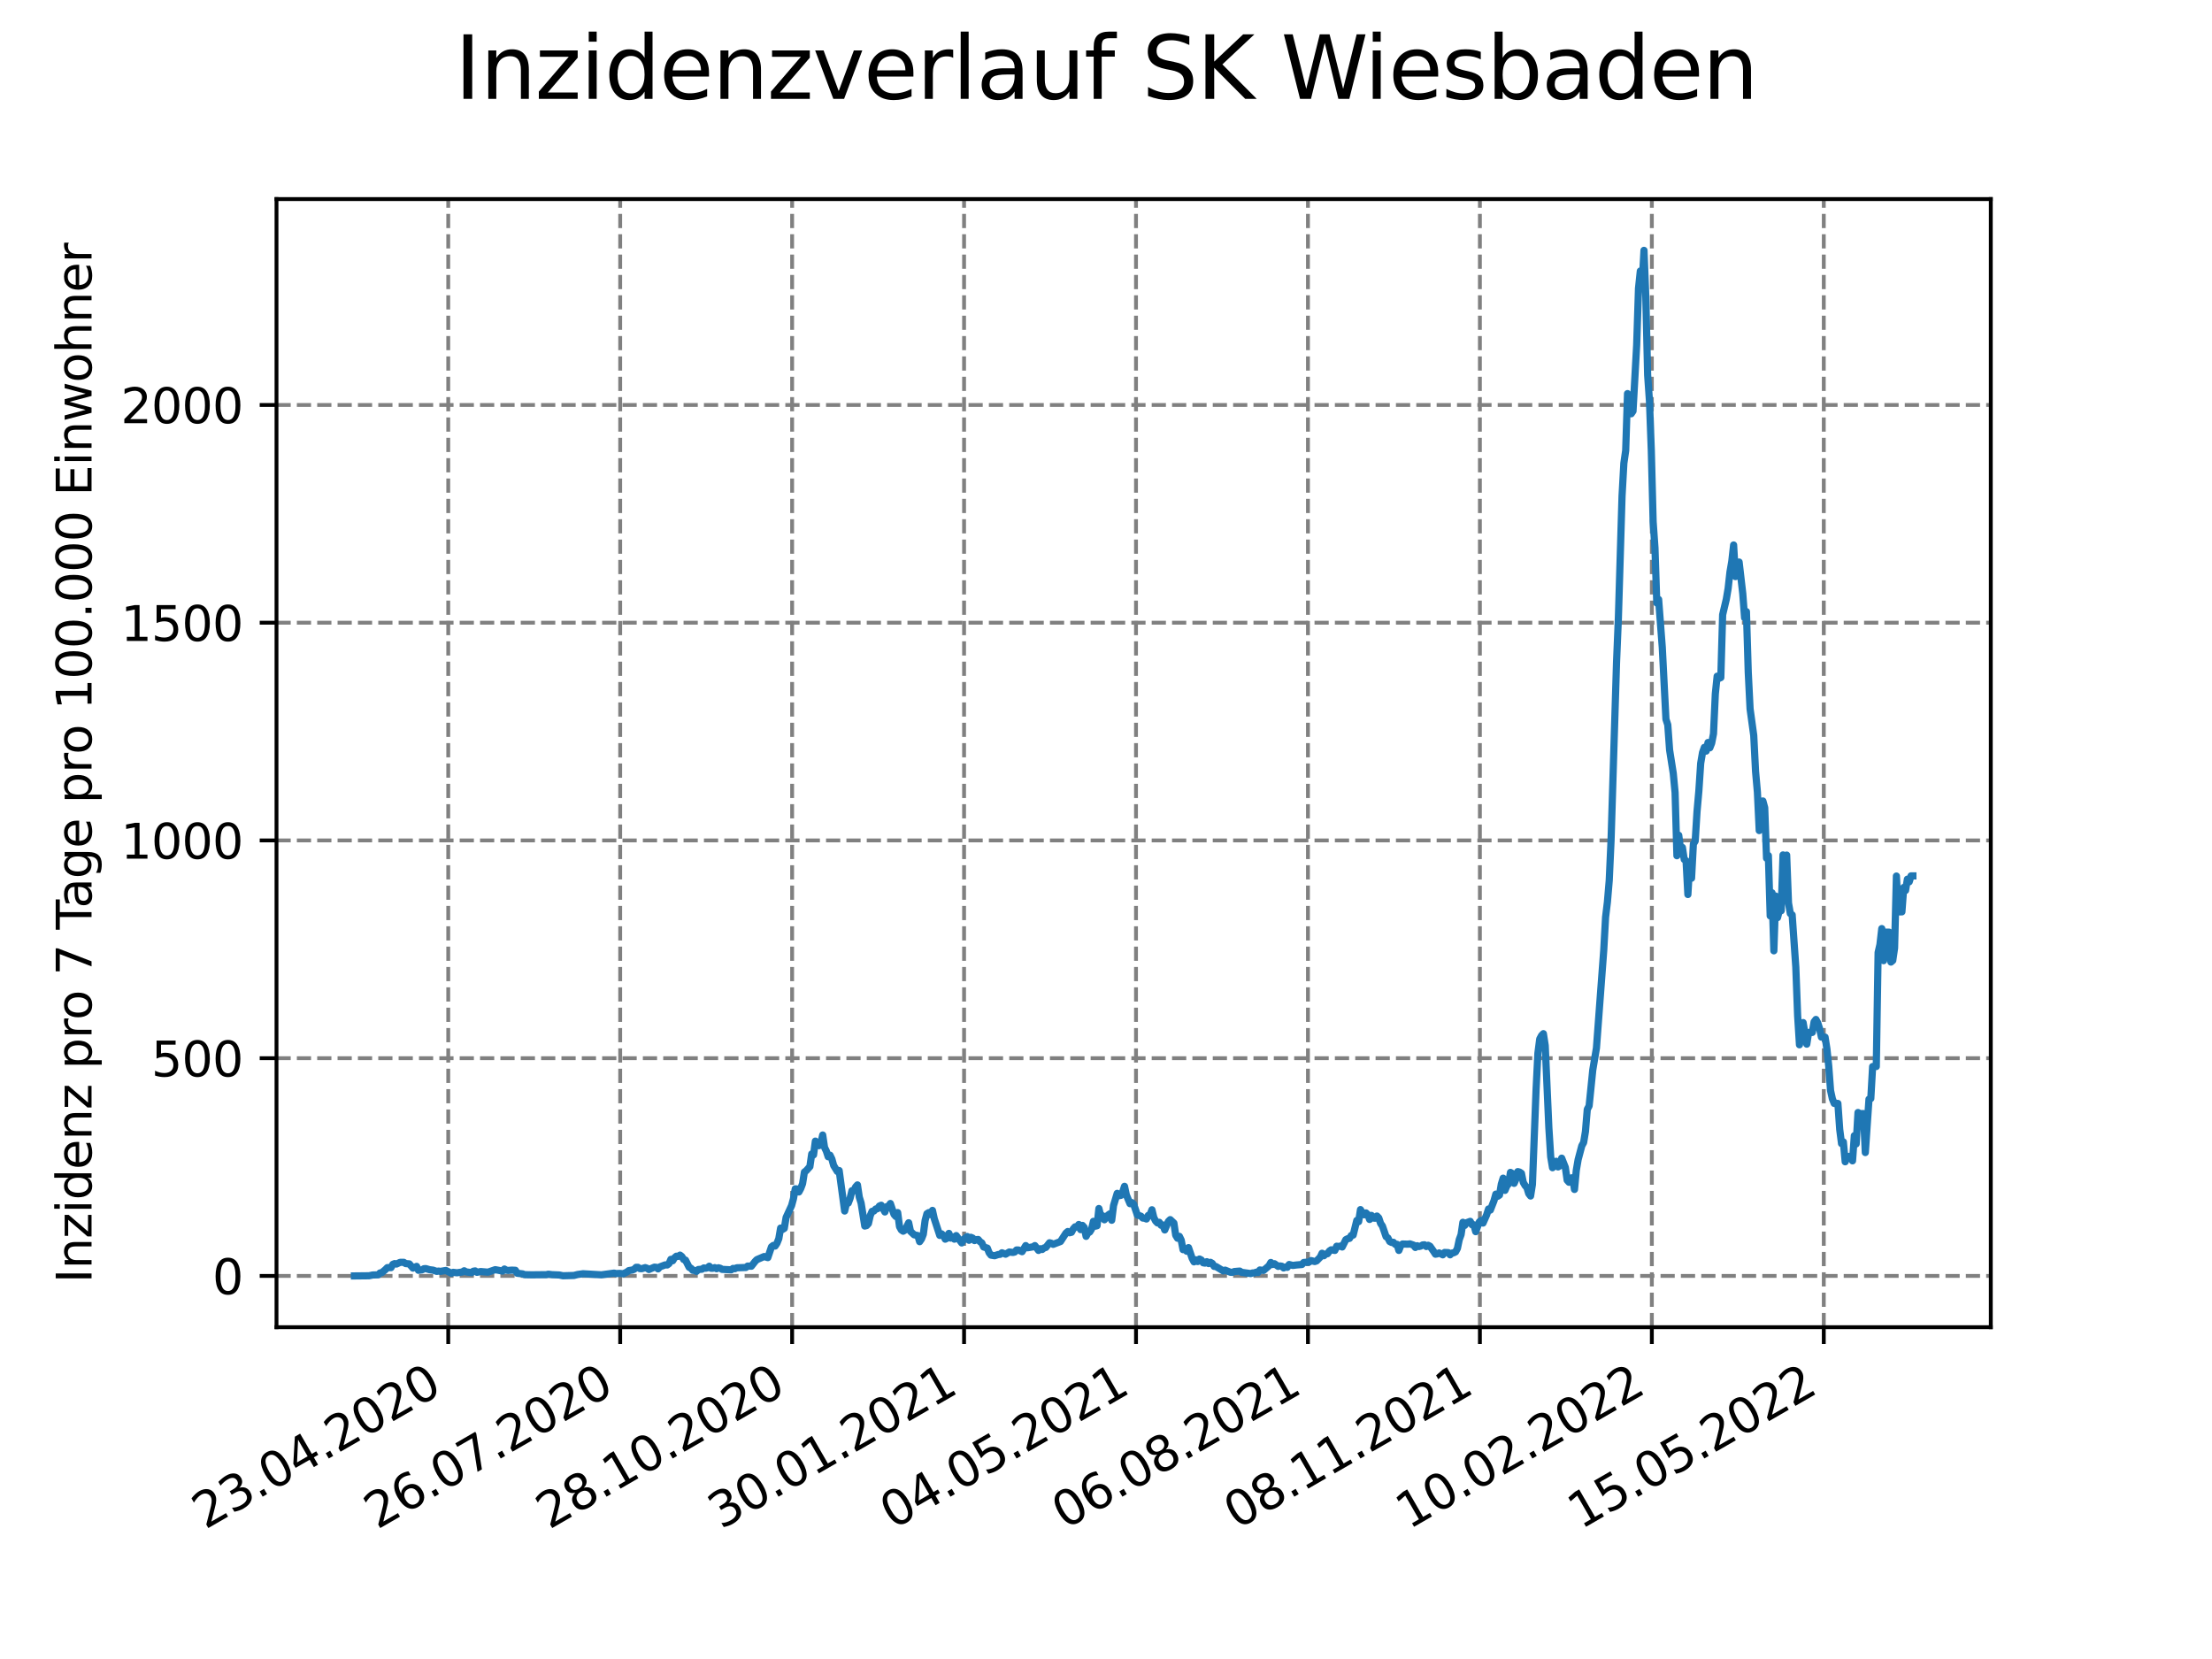 <?xml version="1.0" encoding="utf-8" standalone="no"?>
<!DOCTYPE svg PUBLIC "-//W3C//DTD SVG 1.1//EN"
  "http://www.w3.org/Graphics/SVG/1.1/DTD/svg11.dtd">
<svg xmlns:xlink="http://www.w3.org/1999/xlink" width="460.8pt" height="345.6pt" viewBox="0 0 460.8 345.6" xmlns="http://www.w3.org/2000/svg" version="1.1">
 <defs>
  <style type="text/css">*{stroke-linejoin: round; stroke-linecap: butt}</style>
 </defs>
 <g id="figure_1">
  <g id="patch_1">
   <path d="M 0 345.6 
L 460.8 345.6 
L 460.8 0 
L 0 0 
z
" style="fill: #ffffff"/>
  </g>
  <g id="axes_1">
   <g id="patch_2">
    <path d="M 57.6 276.48 
L 414.72 276.48 
L 414.72 41.472 
L 57.6 41.472 
z
" style="fill: #ffffff"/>
   </g>
   <g id="matplotlib.axis_1">
    <g id="xtick_1">
     <g id="line2d_1">
      <path d="M 93.377 276.48 
L 93.377 41.472 
" clip-path="url(#p29f766b39f)" style="fill: none; stroke-dasharray: 2.96,1.28; stroke-dashoffset: 0; stroke: #808080; stroke-width: 0.8"/>
     </g>
     <g id="line2d_2">
      <defs>
       <path id="mc9c3592000" d="M 0 0 
L 0 3.5 
" style="stroke: #000000; stroke-width: 0.8"/>
      </defs>
      <g>
       <use xlink:href="#mc9c3592000" x="93.377" y="276.48" style="stroke: #000000; stroke-width: 0.8"/>
      </g>
     </g>
     <g id="text_1">
      <!-- 23.04.2020 -->
      <g transform="translate(42.752 318.689)rotate(-30)scale(0.1 -0.1)">
       <defs>
        <path id="DejaVuSans-32" d="M 1228 531 
L 3431 531 
L 3431 0 
L 469 0 
L 469 531 
Q 828 903 1448 1529 
Q 2069 2156 2228 2338 
Q 2531 2678 2651 2914 
Q 2772 3150 2772 3378 
Q 2772 3750 2511 3984 
Q 2250 4219 1831 4219 
Q 1534 4219 1204 4116 
Q 875 4013 500 3803 
L 500 4441 
Q 881 4594 1212 4672 
Q 1544 4750 1819 4750 
Q 2544 4750 2975 4387 
Q 3406 4025 3406 3419 
Q 3406 3131 3298 2873 
Q 3191 2616 2906 2266 
Q 2828 2175 2409 1742 
Q 1991 1309 1228 531 
z
" transform="scale(0.016)"/>
        <path id="DejaVuSans-33" d="M 2597 2516 
Q 3050 2419 3304 2112 
Q 3559 1806 3559 1356 
Q 3559 666 3084 287 
Q 2609 -91 1734 -91 
Q 1441 -91 1130 -33 
Q 819 25 488 141 
L 488 750 
Q 750 597 1062 519 
Q 1375 441 1716 441 
Q 2309 441 2620 675 
Q 2931 909 2931 1356 
Q 2931 1769 2642 2001 
Q 2353 2234 1838 2234 
L 1294 2234 
L 1294 2753 
L 1863 2753 
Q 2328 2753 2575 2939 
Q 2822 3125 2822 3475 
Q 2822 3834 2567 4026 
Q 2313 4219 1838 4219 
Q 1578 4219 1281 4162 
Q 984 4106 628 3988 
L 628 4550 
Q 988 4650 1302 4700 
Q 1616 4750 1894 4750 
Q 2613 4750 3031 4423 
Q 3450 4097 3450 3541 
Q 3450 3153 3228 2886 
Q 3006 2619 2597 2516 
z
" transform="scale(0.016)"/>
        <path id="DejaVuSans-2e" d="M 684 794 
L 1344 794 
L 1344 0 
L 684 0 
L 684 794 
z
" transform="scale(0.016)"/>
        <path id="DejaVuSans-30" d="M 2034 4250 
Q 1547 4250 1301 3770 
Q 1056 3291 1056 2328 
Q 1056 1369 1301 889 
Q 1547 409 2034 409 
Q 2525 409 2770 889 
Q 3016 1369 3016 2328 
Q 3016 3291 2770 3770 
Q 2525 4250 2034 4250 
z
M 2034 4750 
Q 2819 4750 3233 4129 
Q 3647 3509 3647 2328 
Q 3647 1150 3233 529 
Q 2819 -91 2034 -91 
Q 1250 -91 836 529 
Q 422 1150 422 2328 
Q 422 3509 836 4129 
Q 1250 4750 2034 4750 
z
" transform="scale(0.016)"/>
        <path id="DejaVuSans-34" d="M 2419 4116 
L 825 1625 
L 2419 1625 
L 2419 4116 
z
M 2253 4666 
L 3047 4666 
L 3047 1625 
L 3713 1625 
L 3713 1100 
L 3047 1100 
L 3047 0 
L 2419 0 
L 2419 1100 
L 313 1100 
L 313 1709 
L 2253 4666 
z
" transform="scale(0.016)"/>
       </defs>
       <use xlink:href="#DejaVuSans-32"/>
       <use xlink:href="#DejaVuSans-33" x="63.623"/>
       <use xlink:href="#DejaVuSans-2e" x="127.246"/>
       <use xlink:href="#DejaVuSans-30" x="159.033"/>
       <use xlink:href="#DejaVuSans-34" x="222.656"/>
       <use xlink:href="#DejaVuSans-2e" x="286.279"/>
       <use xlink:href="#DejaVuSans-32" x="318.066"/>
       <use xlink:href="#DejaVuSans-30" x="381.689"/>
       <use xlink:href="#DejaVuSans-32" x="445.312"/>
       <use xlink:href="#DejaVuSans-30" x="508.936"/>
      </g>
     </g>
    </g>
    <g id="xtick_2">
     <g id="line2d_3">
      <path d="M 129.196 276.48 
L 129.196 41.472 
" clip-path="url(#p29f766b39f)" style="fill: none; stroke-dasharray: 2.96,1.28; stroke-dashoffset: 0; stroke: #808080; stroke-width: 0.8"/>
     </g>
     <g id="line2d_4">
      <g>
       <use xlink:href="#mc9c3592000" x="129.196" y="276.48" style="stroke: #000000; stroke-width: 0.8"/>
      </g>
     </g>
     <g id="text_2">
      <!-- 26.07.2020 -->
      <g transform="translate(78.571 318.689)rotate(-30)scale(0.1 -0.1)">
       <defs>
        <path id="DejaVuSans-36" d="M 2113 2584 
Q 1688 2584 1439 2293 
Q 1191 2003 1191 1497 
Q 1191 994 1439 701 
Q 1688 409 2113 409 
Q 2538 409 2786 701 
Q 3034 994 3034 1497 
Q 3034 2003 2786 2293 
Q 2538 2584 2113 2584 
z
M 3366 4563 
L 3366 3988 
Q 3128 4100 2886 4159 
Q 2644 4219 2406 4219 
Q 1781 4219 1451 3797 
Q 1122 3375 1075 2522 
Q 1259 2794 1537 2939 
Q 1816 3084 2150 3084 
Q 2853 3084 3261 2657 
Q 3669 2231 3669 1497 
Q 3669 778 3244 343 
Q 2819 -91 2113 -91 
Q 1303 -91 875 529 
Q 447 1150 447 2328 
Q 447 3434 972 4092 
Q 1497 4750 2381 4750 
Q 2619 4750 2861 4703 
Q 3103 4656 3366 4563 
z
" transform="scale(0.016)"/>
        <path id="DejaVuSans-37" d="M 525 4666 
L 3525 4666 
L 3525 4397 
L 1831 0 
L 1172 0 
L 2766 4134 
L 525 4134 
L 525 4666 
z
" transform="scale(0.016)"/>
       </defs>
       <use xlink:href="#DejaVuSans-32"/>
       <use xlink:href="#DejaVuSans-36" x="63.623"/>
       <use xlink:href="#DejaVuSans-2e" x="127.246"/>
       <use xlink:href="#DejaVuSans-30" x="159.033"/>
       <use xlink:href="#DejaVuSans-37" x="222.656"/>
       <use xlink:href="#DejaVuSans-2e" x="286.279"/>
       <use xlink:href="#DejaVuSans-32" x="318.066"/>
       <use xlink:href="#DejaVuSans-30" x="381.689"/>
       <use xlink:href="#DejaVuSans-32" x="445.312"/>
       <use xlink:href="#DejaVuSans-30" x="508.936"/>
      </g>
     </g>
    </g>
    <g id="xtick_3">
     <g id="line2d_5">
      <path d="M 165.015 276.48 
L 165.015 41.472 
" clip-path="url(#p29f766b39f)" style="fill: none; stroke-dasharray: 2.96,1.28; stroke-dashoffset: 0; stroke: #808080; stroke-width: 0.8"/>
     </g>
     <g id="line2d_6">
      <g>
       <use xlink:href="#mc9c3592000" x="165.015" y="276.48" style="stroke: #000000; stroke-width: 0.8"/>
      </g>
     </g>
     <g id="text_3">
      <!-- 28.10.2020 -->
      <g transform="translate(114.39 318.689)rotate(-30)scale(0.1 -0.1)">
       <defs>
        <path id="DejaVuSans-38" d="M 2034 2216 
Q 1584 2216 1326 1975 
Q 1069 1734 1069 1313 
Q 1069 891 1326 650 
Q 1584 409 2034 409 
Q 2484 409 2743 651 
Q 3003 894 3003 1313 
Q 3003 1734 2745 1975 
Q 2488 2216 2034 2216 
z
M 1403 2484 
Q 997 2584 770 2862 
Q 544 3141 544 3541 
Q 544 4100 942 4425 
Q 1341 4750 2034 4750 
Q 2731 4750 3128 4425 
Q 3525 4100 3525 3541 
Q 3525 3141 3298 2862 
Q 3072 2584 2669 2484 
Q 3125 2378 3379 2068 
Q 3634 1759 3634 1313 
Q 3634 634 3220 271 
Q 2806 -91 2034 -91 
Q 1263 -91 848 271 
Q 434 634 434 1313 
Q 434 1759 690 2068 
Q 947 2378 1403 2484 
z
M 1172 3481 
Q 1172 3119 1398 2916 
Q 1625 2713 2034 2713 
Q 2441 2713 2670 2916 
Q 2900 3119 2900 3481 
Q 2900 3844 2670 4047 
Q 2441 4250 2034 4250 
Q 1625 4250 1398 4047 
Q 1172 3844 1172 3481 
z
" transform="scale(0.016)"/>
        <path id="DejaVuSans-31" d="M 794 531 
L 1825 531 
L 1825 4091 
L 703 3866 
L 703 4441 
L 1819 4666 
L 2450 4666 
L 2450 531 
L 3481 531 
L 3481 0 
L 794 0 
L 794 531 
z
" transform="scale(0.016)"/>
       </defs>
       <use xlink:href="#DejaVuSans-32"/>
       <use xlink:href="#DejaVuSans-38" x="63.623"/>
       <use xlink:href="#DejaVuSans-2e" x="127.246"/>
       <use xlink:href="#DejaVuSans-31" x="159.033"/>
       <use xlink:href="#DejaVuSans-30" x="222.656"/>
       <use xlink:href="#DejaVuSans-2e" x="286.279"/>
       <use xlink:href="#DejaVuSans-32" x="318.066"/>
       <use xlink:href="#DejaVuSans-30" x="381.689"/>
       <use xlink:href="#DejaVuSans-32" x="445.312"/>
       <use xlink:href="#DejaVuSans-30" x="508.936"/>
      </g>
     </g>
    </g>
    <g id="xtick_4">
     <g id="line2d_7">
      <path d="M 200.833 276.48 
L 200.833 41.472 
" clip-path="url(#p29f766b39f)" style="fill: none; stroke-dasharray: 2.96,1.28; stroke-dashoffset: 0; stroke: #808080; stroke-width: 0.8"/>
     </g>
     <g id="line2d_8">
      <g>
       <use xlink:href="#mc9c3592000" x="200.833" y="276.48" style="stroke: #000000; stroke-width: 0.8"/>
      </g>
     </g>
     <g id="text_4">
      <!-- 30.01.2021 -->
      <g transform="translate(150.208 318.689)rotate(-30)scale(0.1 -0.1)">
       <use xlink:href="#DejaVuSans-33"/>
       <use xlink:href="#DejaVuSans-30" x="63.623"/>
       <use xlink:href="#DejaVuSans-2e" x="127.246"/>
       <use xlink:href="#DejaVuSans-30" x="159.033"/>
       <use xlink:href="#DejaVuSans-31" x="222.656"/>
       <use xlink:href="#DejaVuSans-2e" x="286.279"/>
       <use xlink:href="#DejaVuSans-32" x="318.066"/>
       <use xlink:href="#DejaVuSans-30" x="381.689"/>
       <use xlink:href="#DejaVuSans-32" x="445.312"/>
       <use xlink:href="#DejaVuSans-31" x="508.936"/>
      </g>
     </g>
    </g>
    <g id="xtick_5">
     <g id="line2d_9">
      <path d="M 236.652 276.48 
L 236.652 41.472 
" clip-path="url(#p29f766b39f)" style="fill: none; stroke-dasharray: 2.96,1.28; stroke-dashoffset: 0; stroke: #808080; stroke-width: 0.8"/>
     </g>
     <g id="line2d_10">
      <g>
       <use xlink:href="#mc9c3592000" x="236.652" y="276.48" style="stroke: #000000; stroke-width: 0.8"/>
      </g>
     </g>
     <g id="text_5">
      <!-- 04.05.2021 -->
      <g transform="translate(186.027 318.689)rotate(-30)scale(0.1 -0.1)">
       <defs>
        <path id="DejaVuSans-35" d="M 691 4666 
L 3169 4666 
L 3169 4134 
L 1269 4134 
L 1269 2991 
Q 1406 3038 1543 3061 
Q 1681 3084 1819 3084 
Q 2600 3084 3056 2656 
Q 3513 2228 3513 1497 
Q 3513 744 3044 326 
Q 2575 -91 1722 -91 
Q 1428 -91 1123 -41 
Q 819 9 494 109 
L 494 744 
Q 775 591 1075 516 
Q 1375 441 1709 441 
Q 2250 441 2565 725 
Q 2881 1009 2881 1497 
Q 2881 1984 2565 2268 
Q 2250 2553 1709 2553 
Q 1456 2553 1204 2497 
Q 953 2441 691 2322 
L 691 4666 
z
" transform="scale(0.016)"/>
       </defs>
       <use xlink:href="#DejaVuSans-30"/>
       <use xlink:href="#DejaVuSans-34" x="63.623"/>
       <use xlink:href="#DejaVuSans-2e" x="127.246"/>
       <use xlink:href="#DejaVuSans-30" x="159.033"/>
       <use xlink:href="#DejaVuSans-35" x="222.656"/>
       <use xlink:href="#DejaVuSans-2e" x="286.279"/>
       <use xlink:href="#DejaVuSans-32" x="318.066"/>
       <use xlink:href="#DejaVuSans-30" x="381.689"/>
       <use xlink:href="#DejaVuSans-32" x="445.312"/>
       <use xlink:href="#DejaVuSans-31" x="508.936"/>
      </g>
     </g>
    </g>
    <g id="xtick_6">
     <g id="line2d_11">
      <path d="M 272.471 276.48 
L 272.471 41.472 
" clip-path="url(#p29f766b39f)" style="fill: none; stroke-dasharray: 2.96,1.28; stroke-dashoffset: 0; stroke: #808080; stroke-width: 0.8"/>
     </g>
     <g id="line2d_12">
      <g>
       <use xlink:href="#mc9c3592000" x="272.471" y="276.48" style="stroke: #000000; stroke-width: 0.8"/>
      </g>
     </g>
     <g id="text_6">
      <!-- 06.08.2021 -->
      <g transform="translate(221.846 318.689)rotate(-30)scale(0.1 -0.1)">
       <use xlink:href="#DejaVuSans-30"/>
       <use xlink:href="#DejaVuSans-36" x="63.623"/>
       <use xlink:href="#DejaVuSans-2e" x="127.246"/>
       <use xlink:href="#DejaVuSans-30" x="159.033"/>
       <use xlink:href="#DejaVuSans-38" x="222.656"/>
       <use xlink:href="#DejaVuSans-2e" x="286.279"/>
       <use xlink:href="#DejaVuSans-32" x="318.066"/>
       <use xlink:href="#DejaVuSans-30" x="381.689"/>
       <use xlink:href="#DejaVuSans-32" x="445.312"/>
       <use xlink:href="#DejaVuSans-31" x="508.936"/>
      </g>
     </g>
    </g>
    <g id="xtick_7">
     <g id="line2d_13">
      <path d="M 308.29 276.48 
L 308.29 41.472 
" clip-path="url(#p29f766b39f)" style="fill: none; stroke-dasharray: 2.96,1.28; stroke-dashoffset: 0; stroke: #808080; stroke-width: 0.8"/>
     </g>
     <g id="line2d_14">
      <g>
       <use xlink:href="#mc9c3592000" x="308.29" y="276.48" style="stroke: #000000; stroke-width: 0.8"/>
      </g>
     </g>
     <g id="text_7">
      <!-- 08.11.2021 -->
      <g transform="translate(257.664 318.689)rotate(-30)scale(0.1 -0.1)">
       <use xlink:href="#DejaVuSans-30"/>
       <use xlink:href="#DejaVuSans-38" x="63.623"/>
       <use xlink:href="#DejaVuSans-2e" x="127.246"/>
       <use xlink:href="#DejaVuSans-31" x="159.033"/>
       <use xlink:href="#DejaVuSans-31" x="222.656"/>
       <use xlink:href="#DejaVuSans-2e" x="286.279"/>
       <use xlink:href="#DejaVuSans-32" x="318.066"/>
       <use xlink:href="#DejaVuSans-30" x="381.689"/>
       <use xlink:href="#DejaVuSans-32" x="445.312"/>
       <use xlink:href="#DejaVuSans-31" x="508.936"/>
      </g>
     </g>
    </g>
    <g id="xtick_8">
     <g id="line2d_15">
      <path d="M 344.108 276.48 
L 344.108 41.472 
" clip-path="url(#p29f766b39f)" style="fill: none; stroke-dasharray: 2.96,1.28; stroke-dashoffset: 0; stroke: #808080; stroke-width: 0.8"/>
     </g>
     <g id="line2d_16">
      <g>
       <use xlink:href="#mc9c3592000" x="344.108" y="276.48" style="stroke: #000000; stroke-width: 0.8"/>
      </g>
     </g>
     <g id="text_8">
      <!-- 10.02.2022 -->
      <g transform="translate(293.483 318.689)rotate(-30)scale(0.1 -0.1)">
       <use xlink:href="#DejaVuSans-31"/>
       <use xlink:href="#DejaVuSans-30" x="63.623"/>
       <use xlink:href="#DejaVuSans-2e" x="127.246"/>
       <use xlink:href="#DejaVuSans-30" x="159.033"/>
       <use xlink:href="#DejaVuSans-32" x="222.656"/>
       <use xlink:href="#DejaVuSans-2e" x="286.279"/>
       <use xlink:href="#DejaVuSans-32" x="318.066"/>
       <use xlink:href="#DejaVuSans-30" x="381.689"/>
       <use xlink:href="#DejaVuSans-32" x="445.312"/>
       <use xlink:href="#DejaVuSans-32" x="508.936"/>
      </g>
     </g>
    </g>
    <g id="xtick_9">
     <g id="line2d_17">
      <path d="M 379.927 276.48 
L 379.927 41.472 
" clip-path="url(#p29f766b39f)" style="fill: none; stroke-dasharray: 2.96,1.28; stroke-dashoffset: 0; stroke: #808080; stroke-width: 0.8"/>
     </g>
     <g id="line2d_18">
      <g>
       <use xlink:href="#mc9c3592000" x="379.927" y="276.48" style="stroke: #000000; stroke-width: 0.8"/>
      </g>
     </g>
     <g id="text_9">
      <!-- 15.05.2022 -->
      <g transform="translate(329.302 318.689)rotate(-30)scale(0.1 -0.1)">
       <use xlink:href="#DejaVuSans-31"/>
       <use xlink:href="#DejaVuSans-35" x="63.623"/>
       <use xlink:href="#DejaVuSans-2e" x="127.246"/>
       <use xlink:href="#DejaVuSans-30" x="159.033"/>
       <use xlink:href="#DejaVuSans-35" x="222.656"/>
       <use xlink:href="#DejaVuSans-2e" x="286.279"/>
       <use xlink:href="#DejaVuSans-32" x="318.066"/>
       <use xlink:href="#DejaVuSans-30" x="381.689"/>
       <use xlink:href="#DejaVuSans-32" x="445.312"/>
       <use xlink:href="#DejaVuSans-32" x="508.936"/>
      </g>
     </g>
    </g>
   </g>
   <g id="matplotlib.axis_2">
    <g id="ytick_1">
     <g id="line2d_19">
      <path d="M 57.6 265.798 
L 414.72 265.798 
" clip-path="url(#p29f766b39f)" style="fill: none; stroke-dasharray: 2.96,1.28; stroke-dashoffset: 0; stroke: #808080; stroke-width: 0.8"/>
     </g>
     <g id="line2d_20">
      <defs>
       <path id="m8b78a05471" d="M 0 0 
L -3.5 0 
" style="stroke: #000000; stroke-width: 0.8"/>
      </defs>
      <g>
       <use xlink:href="#m8b78a05471" x="57.6" y="265.798" style="stroke: #000000; stroke-width: 0.8"/>
      </g>
     </g>
     <g id="text_10">
      <!-- 0 -->
      <g transform="translate(44.237 269.597)scale(0.1 -0.1)">
       <use xlink:href="#DejaVuSans-30"/>
      </g>
     </g>
    </g>
    <g id="ytick_2">
     <g id="line2d_21">
      <path d="M 57.6 220.438 
L 414.72 220.438 
" clip-path="url(#p29f766b39f)" style="fill: none; stroke-dasharray: 2.96,1.28; stroke-dashoffset: 0; stroke: #808080; stroke-width: 0.8"/>
     </g>
     <g id="line2d_22">
      <g>
       <use xlink:href="#m8b78a05471" x="57.6" y="220.438" style="stroke: #000000; stroke-width: 0.8"/>
      </g>
     </g>
     <g id="text_11">
      <!-- 500 -->
      <g transform="translate(31.512 224.237)scale(0.1 -0.1)">
       <use xlink:href="#DejaVuSans-35"/>
       <use xlink:href="#DejaVuSans-30" x="63.623"/>
       <use xlink:href="#DejaVuSans-30" x="127.246"/>
      </g>
     </g>
    </g>
    <g id="ytick_3">
     <g id="line2d_23">
      <path d="M 57.6 175.078 
L 414.72 175.078 
" clip-path="url(#p29f766b39f)" style="fill: none; stroke-dasharray: 2.96,1.28; stroke-dashoffset: 0; stroke: #808080; stroke-width: 0.8"/>
     </g>
     <g id="line2d_24">
      <g>
       <use xlink:href="#m8b78a05471" x="57.6" y="175.078" style="stroke: #000000; stroke-width: 0.8"/>
      </g>
     </g>
     <g id="text_12">
      <!-- 1000 -->
      <g transform="translate(25.15 178.877)scale(0.1 -0.1)">
       <use xlink:href="#DejaVuSans-31"/>
       <use xlink:href="#DejaVuSans-30" x="63.623"/>
       <use xlink:href="#DejaVuSans-30" x="127.246"/>
       <use xlink:href="#DejaVuSans-30" x="190.869"/>
      </g>
     </g>
    </g>
    <g id="ytick_4">
     <g id="line2d_25">
      <path d="M 57.6 129.718 
L 414.72 129.718 
" clip-path="url(#p29f766b39f)" style="fill: none; stroke-dasharray: 2.96,1.28; stroke-dashoffset: 0; stroke: #808080; stroke-width: 0.8"/>
     </g>
     <g id="line2d_26">
      <g>
       <use xlink:href="#m8b78a05471" x="57.6" y="129.718" style="stroke: #000000; stroke-width: 0.8"/>
      </g>
     </g>
     <g id="text_13">
      <!-- 1500 -->
      <g transform="translate(25.15 133.517)scale(0.1 -0.1)">
       <use xlink:href="#DejaVuSans-31"/>
       <use xlink:href="#DejaVuSans-35" x="63.623"/>
       <use xlink:href="#DejaVuSans-30" x="127.246"/>
       <use xlink:href="#DejaVuSans-30" x="190.869"/>
      </g>
     </g>
    </g>
    <g id="ytick_5">
     <g id="line2d_27">
      <path d="M 57.6 84.358 
L 414.72 84.358 
" clip-path="url(#p29f766b39f)" style="fill: none; stroke-dasharray: 2.96,1.28; stroke-dashoffset: 0; stroke: #808080; stroke-width: 0.8"/>
     </g>
     <g id="line2d_28">
      <g>
       <use xlink:href="#m8b78a05471" x="57.6" y="84.358" style="stroke: #000000; stroke-width: 0.8"/>
      </g>
     </g>
     <g id="text_14">
      <!-- 2000 -->
      <g transform="translate(25.15 88.157)scale(0.1 -0.1)">
       <use xlink:href="#DejaVuSans-32"/>
       <use xlink:href="#DejaVuSans-30" x="63.623"/>
       <use xlink:href="#DejaVuSans-30" x="127.246"/>
       <use xlink:href="#DejaVuSans-30" x="190.869"/>
      </g>
     </g>
    </g>
    <g id="text_15">
     <!-- Inzidenz pro 7 Tage pro 100.000 Einwohner -->
     <g transform="translate(19.07 267.301)rotate(-90)scale(0.1 -0.1)">
      <defs>
       <path id="DejaVuSans-49" d="M 628 4666 
L 1259 4666 
L 1259 0 
L 628 0 
L 628 4666 
z
" transform="scale(0.016)"/>
       <path id="DejaVuSans-6e" d="M 3513 2113 
L 3513 0 
L 2938 0 
L 2938 2094 
Q 2938 2591 2744 2837 
Q 2550 3084 2163 3084 
Q 1697 3084 1428 2787 
Q 1159 2491 1159 1978 
L 1159 0 
L 581 0 
L 581 3500 
L 1159 3500 
L 1159 2956 
Q 1366 3272 1645 3428 
Q 1925 3584 2291 3584 
Q 2894 3584 3203 3211 
Q 3513 2838 3513 2113 
z
" transform="scale(0.016)"/>
       <path id="DejaVuSans-7a" d="M 353 3500 
L 3084 3500 
L 3084 2975 
L 922 459 
L 3084 459 
L 3084 0 
L 275 0 
L 275 525 
L 2438 3041 
L 353 3041 
L 353 3500 
z
" transform="scale(0.016)"/>
       <path id="DejaVuSans-69" d="M 603 3500 
L 1178 3500 
L 1178 0 
L 603 0 
L 603 3500 
z
M 603 4863 
L 1178 4863 
L 1178 4134 
L 603 4134 
L 603 4863 
z
" transform="scale(0.016)"/>
       <path id="DejaVuSans-64" d="M 2906 2969 
L 2906 4863 
L 3481 4863 
L 3481 0 
L 2906 0 
L 2906 525 
Q 2725 213 2448 61 
Q 2172 -91 1784 -91 
Q 1150 -91 751 415 
Q 353 922 353 1747 
Q 353 2572 751 3078 
Q 1150 3584 1784 3584 
Q 2172 3584 2448 3432 
Q 2725 3281 2906 2969 
z
M 947 1747 
Q 947 1113 1208 752 
Q 1469 391 1925 391 
Q 2381 391 2643 752 
Q 2906 1113 2906 1747 
Q 2906 2381 2643 2742 
Q 2381 3103 1925 3103 
Q 1469 3103 1208 2742 
Q 947 2381 947 1747 
z
" transform="scale(0.016)"/>
       <path id="DejaVuSans-65" d="M 3597 1894 
L 3597 1613 
L 953 1613 
Q 991 1019 1311 708 
Q 1631 397 2203 397 
Q 2534 397 2845 478 
Q 3156 559 3463 722 
L 3463 178 
Q 3153 47 2828 -22 
Q 2503 -91 2169 -91 
Q 1331 -91 842 396 
Q 353 884 353 1716 
Q 353 2575 817 3079 
Q 1281 3584 2069 3584 
Q 2775 3584 3186 3129 
Q 3597 2675 3597 1894 
z
M 3022 2063 
Q 3016 2534 2758 2815 
Q 2500 3097 2075 3097 
Q 1594 3097 1305 2825 
Q 1016 2553 972 2059 
L 3022 2063 
z
" transform="scale(0.016)"/>
       <path id="DejaVuSans-20" transform="scale(0.016)"/>
       <path id="DejaVuSans-70" d="M 1159 525 
L 1159 -1331 
L 581 -1331 
L 581 3500 
L 1159 3500 
L 1159 2969 
Q 1341 3281 1617 3432 
Q 1894 3584 2278 3584 
Q 2916 3584 3314 3078 
Q 3713 2572 3713 1747 
Q 3713 922 3314 415 
Q 2916 -91 2278 -91 
Q 1894 -91 1617 61 
Q 1341 213 1159 525 
z
M 3116 1747 
Q 3116 2381 2855 2742 
Q 2594 3103 2138 3103 
Q 1681 3103 1420 2742 
Q 1159 2381 1159 1747 
Q 1159 1113 1420 752 
Q 1681 391 2138 391 
Q 2594 391 2855 752 
Q 3116 1113 3116 1747 
z
" transform="scale(0.016)"/>
       <path id="DejaVuSans-72" d="M 2631 2963 
Q 2534 3019 2420 3045 
Q 2306 3072 2169 3072 
Q 1681 3072 1420 2755 
Q 1159 2438 1159 1844 
L 1159 0 
L 581 0 
L 581 3500 
L 1159 3500 
L 1159 2956 
Q 1341 3275 1631 3429 
Q 1922 3584 2338 3584 
Q 2397 3584 2469 3576 
Q 2541 3569 2628 3553 
L 2631 2963 
z
" transform="scale(0.016)"/>
       <path id="DejaVuSans-6f" d="M 1959 3097 
Q 1497 3097 1228 2736 
Q 959 2375 959 1747 
Q 959 1119 1226 758 
Q 1494 397 1959 397 
Q 2419 397 2687 759 
Q 2956 1122 2956 1747 
Q 2956 2369 2687 2733 
Q 2419 3097 1959 3097 
z
M 1959 3584 
Q 2709 3584 3137 3096 
Q 3566 2609 3566 1747 
Q 3566 888 3137 398 
Q 2709 -91 1959 -91 
Q 1206 -91 779 398 
Q 353 888 353 1747 
Q 353 2609 779 3096 
Q 1206 3584 1959 3584 
z
" transform="scale(0.016)"/>
       <path id="DejaVuSans-54" d="M -19 4666 
L 3928 4666 
L 3928 4134 
L 2272 4134 
L 2272 0 
L 1638 0 
L 1638 4134 
L -19 4134 
L -19 4666 
z
" transform="scale(0.016)"/>
       <path id="DejaVuSans-61" d="M 2194 1759 
Q 1497 1759 1228 1600 
Q 959 1441 959 1056 
Q 959 750 1161 570 
Q 1363 391 1709 391 
Q 2188 391 2477 730 
Q 2766 1069 2766 1631 
L 2766 1759 
L 2194 1759 
z
M 3341 1997 
L 3341 0 
L 2766 0 
L 2766 531 
Q 2569 213 2275 61 
Q 1981 -91 1556 -91 
Q 1019 -91 701 211 
Q 384 513 384 1019 
Q 384 1609 779 1909 
Q 1175 2209 1959 2209 
L 2766 2209 
L 2766 2266 
Q 2766 2663 2505 2880 
Q 2244 3097 1772 3097 
Q 1472 3097 1187 3025 
Q 903 2953 641 2809 
L 641 3341 
Q 956 3463 1253 3523 
Q 1550 3584 1831 3584 
Q 2591 3584 2966 3190 
Q 3341 2797 3341 1997 
z
" transform="scale(0.016)"/>
       <path id="DejaVuSans-67" d="M 2906 1791 
Q 2906 2416 2648 2759 
Q 2391 3103 1925 3103 
Q 1463 3103 1205 2759 
Q 947 2416 947 1791 
Q 947 1169 1205 825 
Q 1463 481 1925 481 
Q 2391 481 2648 825 
Q 2906 1169 2906 1791 
z
M 3481 434 
Q 3481 -459 3084 -895 
Q 2688 -1331 1869 -1331 
Q 1566 -1331 1297 -1286 
Q 1028 -1241 775 -1147 
L 775 -588 
Q 1028 -725 1275 -790 
Q 1522 -856 1778 -856 
Q 2344 -856 2625 -561 
Q 2906 -266 2906 331 
L 2906 616 
Q 2728 306 2450 153 
Q 2172 0 1784 0 
Q 1141 0 747 490 
Q 353 981 353 1791 
Q 353 2603 747 3093 
Q 1141 3584 1784 3584 
Q 2172 3584 2450 3431 
Q 2728 3278 2906 2969 
L 2906 3500 
L 3481 3500 
L 3481 434 
z
" transform="scale(0.016)"/>
       <path id="DejaVuSans-45" d="M 628 4666 
L 3578 4666 
L 3578 4134 
L 1259 4134 
L 1259 2753 
L 3481 2753 
L 3481 2222 
L 1259 2222 
L 1259 531 
L 3634 531 
L 3634 0 
L 628 0 
L 628 4666 
z
" transform="scale(0.016)"/>
       <path id="DejaVuSans-77" d="M 269 3500 
L 844 3500 
L 1563 769 
L 2278 3500 
L 2956 3500 
L 3675 769 
L 4391 3500 
L 4966 3500 
L 4050 0 
L 3372 0 
L 2619 2869 
L 1863 0 
L 1184 0 
L 269 3500 
z
" transform="scale(0.016)"/>
       <path id="DejaVuSans-68" d="M 3513 2113 
L 3513 0 
L 2938 0 
L 2938 2094 
Q 2938 2591 2744 2837 
Q 2550 3084 2163 3084 
Q 1697 3084 1428 2787 
Q 1159 2491 1159 1978 
L 1159 0 
L 581 0 
L 581 4863 
L 1159 4863 
L 1159 2956 
Q 1366 3272 1645 3428 
Q 1925 3584 2291 3584 
Q 2894 3584 3203 3211 
Q 3513 2838 3513 2113 
z
" transform="scale(0.016)"/>
      </defs>
      <use xlink:href="#DejaVuSans-49"/>
      <use xlink:href="#DejaVuSans-6e" x="29.492"/>
      <use xlink:href="#DejaVuSans-7a" x="92.871"/>
      <use xlink:href="#DejaVuSans-69" x="145.361"/>
      <use xlink:href="#DejaVuSans-64" x="173.145"/>
      <use xlink:href="#DejaVuSans-65" x="236.621"/>
      <use xlink:href="#DejaVuSans-6e" x="298.145"/>
      <use xlink:href="#DejaVuSans-7a" x="361.523"/>
      <use xlink:href="#DejaVuSans-20" x="414.014"/>
      <use xlink:href="#DejaVuSans-70" x="445.801"/>
      <use xlink:href="#DejaVuSans-72" x="509.277"/>
      <use xlink:href="#DejaVuSans-6f" x="548.141"/>
      <use xlink:href="#DejaVuSans-20" x="609.322"/>
      <use xlink:href="#DejaVuSans-37" x="641.109"/>
      <use xlink:href="#DejaVuSans-20" x="704.732"/>
      <use xlink:href="#DejaVuSans-54" x="736.52"/>
      <use xlink:href="#DejaVuSans-61" x="781.104"/>
      <use xlink:href="#DejaVuSans-67" x="842.383"/>
      <use xlink:href="#DejaVuSans-65" x="905.859"/>
      <use xlink:href="#DejaVuSans-20" x="967.383"/>
      <use xlink:href="#DejaVuSans-70" x="999.17"/>
      <use xlink:href="#DejaVuSans-72" x="1062.646"/>
      <use xlink:href="#DejaVuSans-6f" x="1101.51"/>
      <use xlink:href="#DejaVuSans-20" x="1162.691"/>
      <use xlink:href="#DejaVuSans-31" x="1194.479"/>
      <use xlink:href="#DejaVuSans-30" x="1258.102"/>
      <use xlink:href="#DejaVuSans-30" x="1321.725"/>
      <use xlink:href="#DejaVuSans-2e" x="1385.348"/>
      <use xlink:href="#DejaVuSans-30" x="1417.135"/>
      <use xlink:href="#DejaVuSans-30" x="1480.758"/>
      <use xlink:href="#DejaVuSans-30" x="1544.381"/>
      <use xlink:href="#DejaVuSans-20" x="1608.004"/>
      <use xlink:href="#DejaVuSans-45" x="1639.791"/>
      <use xlink:href="#DejaVuSans-69" x="1702.975"/>
      <use xlink:href="#DejaVuSans-6e" x="1730.758"/>
      <use xlink:href="#DejaVuSans-77" x="1794.137"/>
      <use xlink:href="#DejaVuSans-6f" x="1875.924"/>
      <use xlink:href="#DejaVuSans-68" x="1937.105"/>
      <use xlink:href="#DejaVuSans-6e" x="2000.484"/>
      <use xlink:href="#DejaVuSans-65" x="2063.863"/>
      <use xlink:href="#DejaVuSans-72" x="2125.387"/>
     </g>
    </g>
   </g>
   <g id="line2d_29">
    <path d="M 73.833 265.798 
L 76.881 265.765 
L 77.643 265.602 
L 78.786 265.57 
L 79.167 265.179 
L 79.548 265.114 
L 80.311 264.462 
L 80.692 264.071 
L 81.454 264.071 
L 81.835 263.387 
L 82.216 263.224 
L 82.597 263.322 
L 83.359 262.964 
L 84.121 262.964 
L 84.502 263.224 
L 85.264 263.289 
L 86.026 264.169 
L 86.788 263.811 
L 87.169 264.625 
L 87.932 264.527 
L 88.313 264.299 
L 88.694 264.267 
L 89.456 264.495 
L 90.218 264.592 
L 90.98 264.853 
L 91.361 264.788 
L 91.742 264.853 
L 92.885 264.658 
L 94.028 265.244 
L 94.409 265.049 
L 95.172 265.146 
L 96.315 264.983 
L 96.696 264.723 
L 97.077 264.951 
L 98.22 265.114 
L 98.601 264.82 
L 98.982 264.755 
L 99.363 265.049 
L 100.125 264.886 
L 101.649 265.016 
L 103.174 264.495 
L 104.698 264.788 
L 105.079 264.364 
L 105.46 264.592 
L 105.841 264.658 
L 106.603 264.592 
L 107.365 264.625 
L 107.746 265.244 
L 108.889 265.374 
L 109.27 265.537 
L 110.795 265.57 
L 113.843 265.537 
L 114.224 265.439 
L 114.986 265.537 
L 116.51 265.602 
L 117.272 265.765 
L 119.559 265.7 
L 120.321 265.505 
L 121.464 265.342 
L 125.274 265.57 
L 127.942 265.211 
L 128.323 265.309 
L 129.085 265.277 
L 129.847 265.342 
L 130.609 264.983 
L 130.99 264.69 
L 131.752 264.56 
L 132.133 264.397 
L 132.514 264.006 
L 132.895 264.006 
L 133.277 264.267 
L 133.658 264.299 
L 134.42 264.071 
L 134.801 264.202 
L 135.182 264.462 
L 136.325 263.973 
L 136.706 264.006 
L 137.087 264.332 
L 137.468 263.908 
L 138.611 263.485 
L 138.992 263.517 
L 139.373 263.224 
L 139.754 262.345 
L 140.135 262.638 
L 140.516 262.019 
L 140.898 261.693 
L 141.279 261.726 
L 141.66 261.465 
L 142.041 261.758 
L 142.422 262.377 
L 142.803 262.507 
L 143.565 264.006 
L 143.946 264.202 
L 144.327 264.625 
L 144.708 264.658 
L 145.089 264.853 
L 145.47 264.462 
L 146.232 264.397 
L 146.613 264.136 
L 146.994 264.202 
L 147.375 264.104 
L 147.756 263.778 
L 148.137 264.202 
L 148.519 264.202 
L 148.9 264.071 
L 149.281 264.299 
L 149.662 264.104 
L 150.043 264.202 
L 150.424 264.43 
L 152.329 264.527 
L 152.71 264.234 
L 153.091 264.299 
L 153.472 264.104 
L 155.377 264.039 
L 155.758 263.745 
L 156.521 263.778 
L 157.283 262.801 
L 157.664 262.41 
L 158.807 261.921 
L 159.188 261.758 
L 159.95 261.986 
L 160.712 259.738 
L 161.093 259.445 
L 161.474 259.576 
L 161.855 258.989 
L 162.236 258.044 
L 162.617 255.829 
L 162.998 256.122 
L 163.379 255.894 
L 163.761 253.614 
L 164.904 251.138 
L 165.285 249.737 
L 165.666 247.652 
L 166.047 247.685 
L 166.428 248.304 
L 166.809 247.587 
L 167.19 246.577 
L 167.571 244.166 
L 167.952 243.873 
L 168.714 243.026 
L 169.095 240.387 
L 169.476 240.583 
L 169.857 237.716 
L 170.238 238.4 
L 170.619 238.661 
L 171 238.107 
L 171.382 236.445 
L 171.763 239.019 
L 172.144 239.801 
L 172.525 240.974 
L 172.906 240.648 
L 173.287 241.43 
L 173.668 242.798 
L 174.43 244.036 
L 174.811 243.841 
L 175.954 252.278 
L 176.335 250.682 
L 176.716 250.617 
L 177.097 249.607 
L 177.478 248.043 
L 177.859 248.076 
L 178.24 247.261 
L 178.621 246.838 
L 179.003 249.379 
L 179.384 250.617 
L 180.146 255.406 
L 180.527 255.308 
L 180.908 254.884 
L 181.289 253.223 
L 181.67 252.343 
L 182.051 252.278 
L 182.432 251.855 
L 182.813 251.789 
L 183.194 251.236 
L 183.575 251.073 
L 184.337 252.474 
L 184.718 251.366 
L 185.099 251.268 
L 185.48 250.714 
L 186.242 252.995 
L 186.624 253.418 
L 187.005 252.604 
L 187.386 255.536 
L 187.767 256.22 
L 188.148 256.481 
L 188.529 256.253 
L 189.291 254.721 
L 189.672 256.513 
L 190.434 257.23 
L 191.196 257.393 
L 191.577 258.663 
L 191.958 258.11 
L 192.339 257.132 
L 192.72 254.233 
L 193.101 252.832 
L 193.482 252.604 
L 193.863 253.027 
L 194.245 252.148 
L 194.626 253.874 
L 195.769 257.36 
L 196.15 257.034 
L 196.531 257.36 
L 196.912 258.142 
L 197.293 257.947 
L 197.674 256.937 
L 198.055 257.914 
L 198.436 257.653 
L 198.817 258.142 
L 199.198 257.393 
L 200.341 258.924 
L 200.722 258.207 
L 201.484 257.588 
L 201.866 258.37 
L 202.247 257.751 
L 202.628 257.914 
L 203.009 258.435 
L 203.39 258.24 
L 203.771 258.207 
L 204.152 258.663 
L 204.533 258.924 
L 204.914 259.771 
L 205.676 259.999 
L 206.057 260.976 
L 206.438 261.465 
L 207.2 261.595 
L 207.962 261.335 
L 208.343 261.302 
L 208.724 260.976 
L 209.487 261.27 
L 210.249 260.813 
L 211.011 260.911 
L 211.392 260.813 
L 211.773 260.39 
L 212.154 260.39 
L 212.916 260.748 
L 213.678 259.478 
L 214.059 259.934 
L 215.202 259.738 
L 215.583 259.478 
L 216.345 260.488 
L 216.726 260.129 
L 217.108 260.292 
L 217.489 259.966 
L 217.87 259.869 
L 218.632 258.891 
L 219.013 258.989 
L 219.394 259.217 
L 220.918 258.631 
L 221.68 257.458 
L 222.061 256.872 
L 222.442 256.546 
L 222.823 256.806 
L 223.204 256.709 
L 223.585 255.992 
L 223.966 255.568 
L 224.347 255.634 
L 224.729 255.08 
L 225.11 256.155 
L 225.491 255.275 
L 225.872 255.699 
L 226.253 257.556 
L 226.634 256.839 
L 227.015 256.644 
L 227.396 256.025 
L 227.777 254.428 
L 228.158 255.438 
L 228.539 255.34 
L 228.92 251.757 
L 229.301 253.288 
L 229.682 253.255 
L 230.063 254.102 
L 230.825 253.125 
L 231.206 252.865 
L 231.587 254.2 
L 231.968 251.138 
L 232.731 248.597 
L 233.112 249.086 
L 233.493 249.02 
L 233.874 248.304 
L 234.255 247.131 
L 234.636 248.923 
L 235.398 250.747 
L 235.779 250.519 
L 236.16 250.845 
L 236.922 253.093 
L 237.684 253.353 
L 238.065 253.744 
L 238.446 253.777 
L 238.827 253.94 
L 239.208 253.19 
L 239.589 253.027 
L 239.97 252.018 
L 240.352 253.614 
L 240.733 254.363 
L 241.114 254.754 
L 241.495 254.624 
L 241.876 255.243 
L 242.257 255.178 
L 242.638 256.22 
L 243.4 254.428 
L 243.781 254.07 
L 244.543 254.787 
L 244.924 257.328 
L 245.305 257.947 
L 245.686 257.556 
L 246.067 258.338 
L 246.448 260.325 
L 246.829 260.162 
L 247.21 260.651 
L 247.591 259.901 
L 248.354 262.149 
L 248.735 262.866 
L 249.116 262.442 
L 249.497 262.801 
L 249.878 262.279 
L 250.259 262.475 
L 250.64 263.061 
L 251.021 263.126 
L 251.402 262.833 
L 251.783 263.224 
L 252.164 262.964 
L 252.545 263.192 
L 252.926 263.811 
L 253.307 263.843 
L 254.831 264.755 
L 255.212 264.592 
L 256.356 265.049 
L 256.737 265.049 
L 257.118 264.886 
L 258.261 264.788 
L 258.642 265.049 
L 260.547 265.309 
L 260.928 265.179 
L 261.309 265.179 
L 261.69 265.016 
L 262.071 265.081 
L 262.452 264.56 
L 263.215 264.658 
L 264.358 263.68 
L 264.739 262.996 
L 265.12 263.42 
L 265.501 263.257 
L 266.263 263.811 
L 266.644 263.713 
L 267.025 263.778 
L 267.406 264.136 
L 267.787 263.941 
L 268.168 264.006 
L 268.549 263.42 
L 269.311 263.615 
L 270.073 263.517 
L 271.217 263.42 
L 271.598 262.996 
L 272.741 262.898 
L 273.122 262.605 
L 273.884 262.801 
L 274.265 262.67 
L 275.027 261.889 
L 275.408 261.074 
L 275.789 261.595 
L 276.17 261.237 
L 276.551 261.172 
L 276.932 260.618 
L 277.313 260.357 
L 278.075 260.488 
L 278.457 259.608 
L 278.838 259.673 
L 279.219 259.576 
L 279.6 259.771 
L 280.362 258.24 
L 280.743 258.044 
L 281.124 257.979 
L 281.505 257.36 
L 281.886 257.295 
L 282.648 254.233 
L 283.029 254.493 
L 283.41 251.985 
L 283.791 252.636 
L 284.172 253.06 
L 284.553 252.669 
L 284.934 253.027 
L 285.315 254.037 
L 285.696 253.19 
L 286.078 253.744 
L 286.459 253.777 
L 286.84 253.321 
L 287.221 253.712 
L 287.602 254.852 
L 287.983 255.406 
L 288.745 257.621 
L 289.126 257.881 
L 289.507 258.631 
L 289.888 258.826 
L 290.269 258.794 
L 290.65 259.217 
L 291.031 259.217 
L 291.412 260.488 
L 291.793 259.51 
L 292.174 259.152 
L 293.317 259.185 
L 293.699 259.119 
L 294.461 259.38 
L 294.842 259.869 
L 295.223 259.51 
L 295.604 259.673 
L 295.985 259.576 
L 296.366 259.347 
L 296.747 259.315 
L 297.128 259.673 
L 297.509 259.413 
L 297.89 259.608 
L 298.652 260.683 
L 299.033 261.27 
L 299.414 261.204 
L 299.795 261.009 
L 300.557 261.4 
L 300.938 260.911 
L 301.701 260.944 
L 302.082 261.4 
L 302.463 261.041 
L 302.844 260.976 
L 303.225 260.781 
L 303.606 260.064 
L 303.987 258.24 
L 304.368 257.197 
L 304.749 254.624 
L 305.13 255.275 
L 305.511 254.721 
L 306.273 254.428 
L 306.654 255.145 
L 307.035 255.145 
L 307.416 256.578 
L 308.178 254.526 
L 308.559 254.233 
L 308.941 254.787 
L 309.703 253.06 
L 310.084 251.855 
L 310.465 252.083 
L 311.227 250.128 
L 311.608 248.76 
L 311.989 249.216 
L 312.37 248.955 
L 312.751 246.675 
L 313.132 245.437 
L 313.513 247.978 
L 313.894 247.066 
L 314.275 246.61 
L 314.656 244.231 
L 315.037 244.46 
L 315.418 246.512 
L 315.799 245.632 
L 316.18 244.069 
L 316.562 244.166 
L 316.943 244.427 
L 317.324 246.316 
L 317.705 246.968 
L 318.086 247.391 
L 318.467 248.662 
L 318.848 249.151 
L 319.229 246.74 
L 319.991 227.031 
L 320.372 219.407 
L 320.753 216.443 
L 321.134 215.726 
L 321.515 215.335 
L 321.896 217.811 
L 322.658 234.947 
L 323.039 240.974 
L 323.42 243.254 
L 323.801 242.114 
L 324.183 241.918 
L 324.564 243.091 
L 324.945 242.863 
L 325.326 241.267 
L 326.088 243.189 
L 326.469 245.86 
L 326.85 246.284 
L 327.231 245.404 
L 327.612 245.339 
L 327.993 247.782 
L 328.374 243.775 
L 328.755 241.56 
L 329.517 238.693 
L 329.898 238.009 
L 330.279 235.696 
L 330.66 231.103 
L 331.041 230.386 
L 331.804 222.893 
L 332.566 218.332 
L 334.09 197.939 
L 334.471 191.065 
L 334.852 187.905 
L 335.233 183.409 
L 335.614 175.004 
L 336.757 137.931 
L 337.138 128.777 
L 337.9 103.334 
L 338.281 96.492 
L 338.662 93.853 
L 339.043 81.995 
L 339.425 85.253 
L 339.806 86.198 
L 340.187 85.644 
L 340.949 71.896 
L 341.33 60.071 
L 341.711 56.454 
L 342.092 59.093 
L 342.473 52.154 
L 342.854 61.927 
L 343.235 78.118 
L 343.616 83.592 
L 343.997 93.853 
L 344.378 108.676 
L 344.759 114.149 
L 345.14 125.617 
L 345.521 124.867 
L 346.283 134.869 
L 347.046 149.822 
L 347.427 150.994 
L 347.808 156.239 
L 348.57 161.094 
L 348.951 165.101 
L 349.332 178.262 
L 349.713 173.994 
L 350.094 176.959 
L 350.475 176.535 
L 350.856 179.044 
L 351.237 179.304 
L 351.618 186.341 
L 351.999 179.728 
L 352.38 182.953 
L 352.761 175.819 
L 353.142 175.2 
L 353.523 169.042 
L 353.904 164.742 
L 354.285 159.009 
L 354.667 156.761 
L 355.048 155.686 
L 355.429 156.468 
L 355.81 154.676 
L 356.191 155.783 
L 356.572 154.806 
L 356.953 152.851 
L 357.334 144.544 
L 357.715 140.863 
L 358.096 141.319 
L 358.477 141.156 
L 358.858 128.06 
L 359.62 124.835 
L 360.001 122.587 
L 360.382 119.166 
L 360.763 116.951 
L 361.144 113.53 
L 361.525 120.111 
L 361.906 117.146 
L 362.288 117.081 
L 363.05 123.662 
L 363.431 128.711 
L 363.812 127.408 
L 364.193 140.048 
L 364.574 147.672 
L 365.336 153.21 
L 365.717 160.703 
L 366.098 165.003 
L 366.479 173.017 
L 366.86 166.925 
L 367.241 166.86 
L 367.622 168.261 
L 368.003 178.783 
L 368.384 178.229 
L 368.765 190.804 
L 369.146 185.983 
L 369.527 198.069 
L 369.909 186.667 
L 370.29 191.163 
L 370.671 189.664 
L 371.052 189.729 
L 371.433 178.099 
L 371.814 184.191 
L 372.195 178.132 
L 372.576 188.1 
L 372.957 190.316 
L 373.338 190.576 
L 374.1 201.457 
L 374.481 211.589 
L 374.862 217.648 
L 375.243 213.283 
L 375.624 213.022 
L 376.386 217.518 
L 376.767 215.075 
L 377.53 215.075 
L 377.911 212.859 
L 378.292 212.371 
L 378.673 213.087 
L 379.054 214.293 
L 379.435 216.052 
L 380.197 216.052 
L 380.578 218.495 
L 380.959 222.111 
L 381.34 227.193 
L 381.721 228.92 
L 382.102 229.865 
L 382.864 229.865 
L 383.245 235.273 
L 383.626 238.237 
L 384.007 237.879 
L 384.388 242.016 
L 384.769 240.909 
L 385.532 240.909 
L 385.913 241.821 
L 386.294 236.576 
L 386.675 238.302 
L 387.056 231.754 
L 387.437 231.982 
L 388.199 231.982 
L 388.58 240.094 
L 389.342 228.985 
L 389.723 228.855 
L 390.104 222.176 
L 390.866 222.176 
L 391.247 198.427 
L 391.628 196.766 
L 392.009 193.443 
L 392.39 200.121 
L 392.772 194.192 
L 393.534 194.192 
L 393.915 200.415 
L 394.296 200.089 
L 394.677 197.483 
L 395.058 182.497 
L 395.439 189.957 
L 396.201 189.957 
L 396.582 184.875 
L 396.963 185.494 
L 397.344 183.149 
L 397.725 183.702 
L 398.106 182.464 
L 398.487 182.464 
L 398.487 182.464 
" clip-path="url(#p29f766b39f)" style="fill: none; stroke: #1f77b4; stroke-width: 1.5; stroke-linecap: square"/>
   </g>
   <g id="patch_3">
    <path d="M 57.6 276.48 
L 57.6 41.472 
" style="fill: none; stroke: #000000; stroke-width: 0.8; stroke-linejoin: miter; stroke-linecap: square"/>
   </g>
   <g id="patch_4">
    <path d="M 414.72 276.48 
L 414.72 41.472 
" style="fill: none; stroke: #000000; stroke-width: 0.8; stroke-linejoin: miter; stroke-linecap: square"/>
   </g>
   <g id="patch_5">
    <path d="M 57.6 276.48 
L 414.72 276.48 
" style="fill: none; stroke: #000000; stroke-width: 0.8; stroke-linejoin: miter; stroke-linecap: square"/>
   </g>
   <g id="patch_6">
    <path d="M 57.6 41.472 
L 414.72 41.472 
" style="fill: none; stroke: #000000; stroke-width: 0.8; stroke-linejoin: miter; stroke-linecap: square"/>
   </g>
  </g>
  <g id="text_16">
   <!-- Inzidenzverlauf SK Wiesbaden -->
   <g transform="translate(94.743 20.589)scale(0.18 -0.18)">
    <defs>
     <path id="DejaVuSans-76" d="M 191 3500 
L 800 3500 
L 1894 563 
L 2988 3500 
L 3597 3500 
L 2284 0 
L 1503 0 
L 191 3500 
z
" transform="scale(0.016)"/>
     <path id="DejaVuSans-6c" d="M 603 4863 
L 1178 4863 
L 1178 0 
L 603 0 
L 603 4863 
z
" transform="scale(0.016)"/>
     <path id="DejaVuSans-75" d="M 544 1381 
L 544 3500 
L 1119 3500 
L 1119 1403 
Q 1119 906 1312 657 
Q 1506 409 1894 409 
Q 2359 409 2629 706 
Q 2900 1003 2900 1516 
L 2900 3500 
L 3475 3500 
L 3475 0 
L 2900 0 
L 2900 538 
Q 2691 219 2414 64 
Q 2138 -91 1772 -91 
Q 1169 -91 856 284 
Q 544 659 544 1381 
z
M 1991 3584 
L 1991 3584 
z
" transform="scale(0.016)"/>
     <path id="DejaVuSans-66" d="M 2375 4863 
L 2375 4384 
L 1825 4384 
Q 1516 4384 1395 4259 
Q 1275 4134 1275 3809 
L 1275 3500 
L 2222 3500 
L 2222 3053 
L 1275 3053 
L 1275 0 
L 697 0 
L 697 3053 
L 147 3053 
L 147 3500 
L 697 3500 
L 697 3744 
Q 697 4328 969 4595 
Q 1241 4863 1831 4863 
L 2375 4863 
z
" transform="scale(0.016)"/>
     <path id="DejaVuSans-53" d="M 3425 4513 
L 3425 3897 
Q 3066 4069 2747 4153 
Q 2428 4238 2131 4238 
Q 1616 4238 1336 4038 
Q 1056 3838 1056 3469 
Q 1056 3159 1242 3001 
Q 1428 2844 1947 2747 
L 2328 2669 
Q 3034 2534 3370 2195 
Q 3706 1856 3706 1288 
Q 3706 609 3251 259 
Q 2797 -91 1919 -91 
Q 1588 -91 1214 -16 
Q 841 59 441 206 
L 441 856 
Q 825 641 1194 531 
Q 1563 422 1919 422 
Q 2459 422 2753 634 
Q 3047 847 3047 1241 
Q 3047 1584 2836 1778 
Q 2625 1972 2144 2069 
L 1759 2144 
Q 1053 2284 737 2584 
Q 422 2884 422 3419 
Q 422 4038 858 4394 
Q 1294 4750 2059 4750 
Q 2388 4750 2728 4690 
Q 3069 4631 3425 4513 
z
" transform="scale(0.016)"/>
     <path id="DejaVuSans-4b" d="M 628 4666 
L 1259 4666 
L 1259 2694 
L 3353 4666 
L 4166 4666 
L 1850 2491 
L 4331 0 
L 3500 0 
L 1259 2247 
L 1259 0 
L 628 0 
L 628 4666 
z
" transform="scale(0.016)"/>
     <path id="DejaVuSans-57" d="M 213 4666 
L 850 4666 
L 1831 722 
L 2809 4666 
L 3519 4666 
L 4500 722 
L 5478 4666 
L 6119 4666 
L 4947 0 
L 4153 0 
L 3169 4050 
L 2175 0 
L 1381 0 
L 213 4666 
z
" transform="scale(0.016)"/>
     <path id="DejaVuSans-73" d="M 2834 3397 
L 2834 2853 
Q 2591 2978 2328 3040 
Q 2066 3103 1784 3103 
Q 1356 3103 1142 2972 
Q 928 2841 928 2578 
Q 928 2378 1081 2264 
Q 1234 2150 1697 2047 
L 1894 2003 
Q 2506 1872 2764 1633 
Q 3022 1394 3022 966 
Q 3022 478 2636 193 
Q 2250 -91 1575 -91 
Q 1294 -91 989 -36 
Q 684 19 347 128 
L 347 722 
Q 666 556 975 473 
Q 1284 391 1588 391 
Q 1994 391 2212 530 
Q 2431 669 2431 922 
Q 2431 1156 2273 1281 
Q 2116 1406 1581 1522 
L 1381 1569 
Q 847 1681 609 1914 
Q 372 2147 372 2553 
Q 372 3047 722 3315 
Q 1072 3584 1716 3584 
Q 2034 3584 2315 3537 
Q 2597 3491 2834 3397 
z
" transform="scale(0.016)"/>
     <path id="DejaVuSans-62" d="M 3116 1747 
Q 3116 2381 2855 2742 
Q 2594 3103 2138 3103 
Q 1681 3103 1420 2742 
Q 1159 2381 1159 1747 
Q 1159 1113 1420 752 
Q 1681 391 2138 391 
Q 2594 391 2855 752 
Q 3116 1113 3116 1747 
z
M 1159 2969 
Q 1341 3281 1617 3432 
Q 1894 3584 2278 3584 
Q 2916 3584 3314 3078 
Q 3713 2572 3713 1747 
Q 3713 922 3314 415 
Q 2916 -91 2278 -91 
Q 1894 -91 1617 61 
Q 1341 213 1159 525 
L 1159 0 
L 581 0 
L 581 4863 
L 1159 4863 
L 1159 2969 
z
" transform="scale(0.016)"/>
    </defs>
    <use xlink:href="#DejaVuSans-49"/>
    <use xlink:href="#DejaVuSans-6e" x="29.492"/>
    <use xlink:href="#DejaVuSans-7a" x="92.871"/>
    <use xlink:href="#DejaVuSans-69" x="145.361"/>
    <use xlink:href="#DejaVuSans-64" x="173.145"/>
    <use xlink:href="#DejaVuSans-65" x="236.621"/>
    <use xlink:href="#DejaVuSans-6e" x="298.145"/>
    <use xlink:href="#DejaVuSans-7a" x="361.523"/>
    <use xlink:href="#DejaVuSans-76" x="414.014"/>
    <use xlink:href="#DejaVuSans-65" x="473.193"/>
    <use xlink:href="#DejaVuSans-72" x="534.717"/>
    <use xlink:href="#DejaVuSans-6c" x="575.83"/>
    <use xlink:href="#DejaVuSans-61" x="603.613"/>
    <use xlink:href="#DejaVuSans-75" x="664.893"/>
    <use xlink:href="#DejaVuSans-66" x="728.271"/>
    <use xlink:href="#DejaVuSans-20" x="763.477"/>
    <use xlink:href="#DejaVuSans-53" x="795.264"/>
    <use xlink:href="#DejaVuSans-4b" x="858.74"/>
    <use xlink:href="#DejaVuSans-20" x="924.316"/>
    <use xlink:href="#DejaVuSans-57" x="956.104"/>
    <use xlink:href="#DejaVuSans-69" x="1052.73"/>
    <use xlink:href="#DejaVuSans-65" x="1080.514"/>
    <use xlink:href="#DejaVuSans-73" x="1142.037"/>
    <use xlink:href="#DejaVuSans-62" x="1194.137"/>
    <use xlink:href="#DejaVuSans-61" x="1257.613"/>
    <use xlink:href="#DejaVuSans-64" x="1318.893"/>
    <use xlink:href="#DejaVuSans-65" x="1382.369"/>
    <use xlink:href="#DejaVuSans-6e" x="1443.893"/>
   </g>
  </g>
 </g>
 <defs>
  <clipPath id="p29f766b39f">
   <rect x="57.6" y="41.472" width="357.12" height="235.008"/>
  </clipPath>
 </defs>
</svg>
